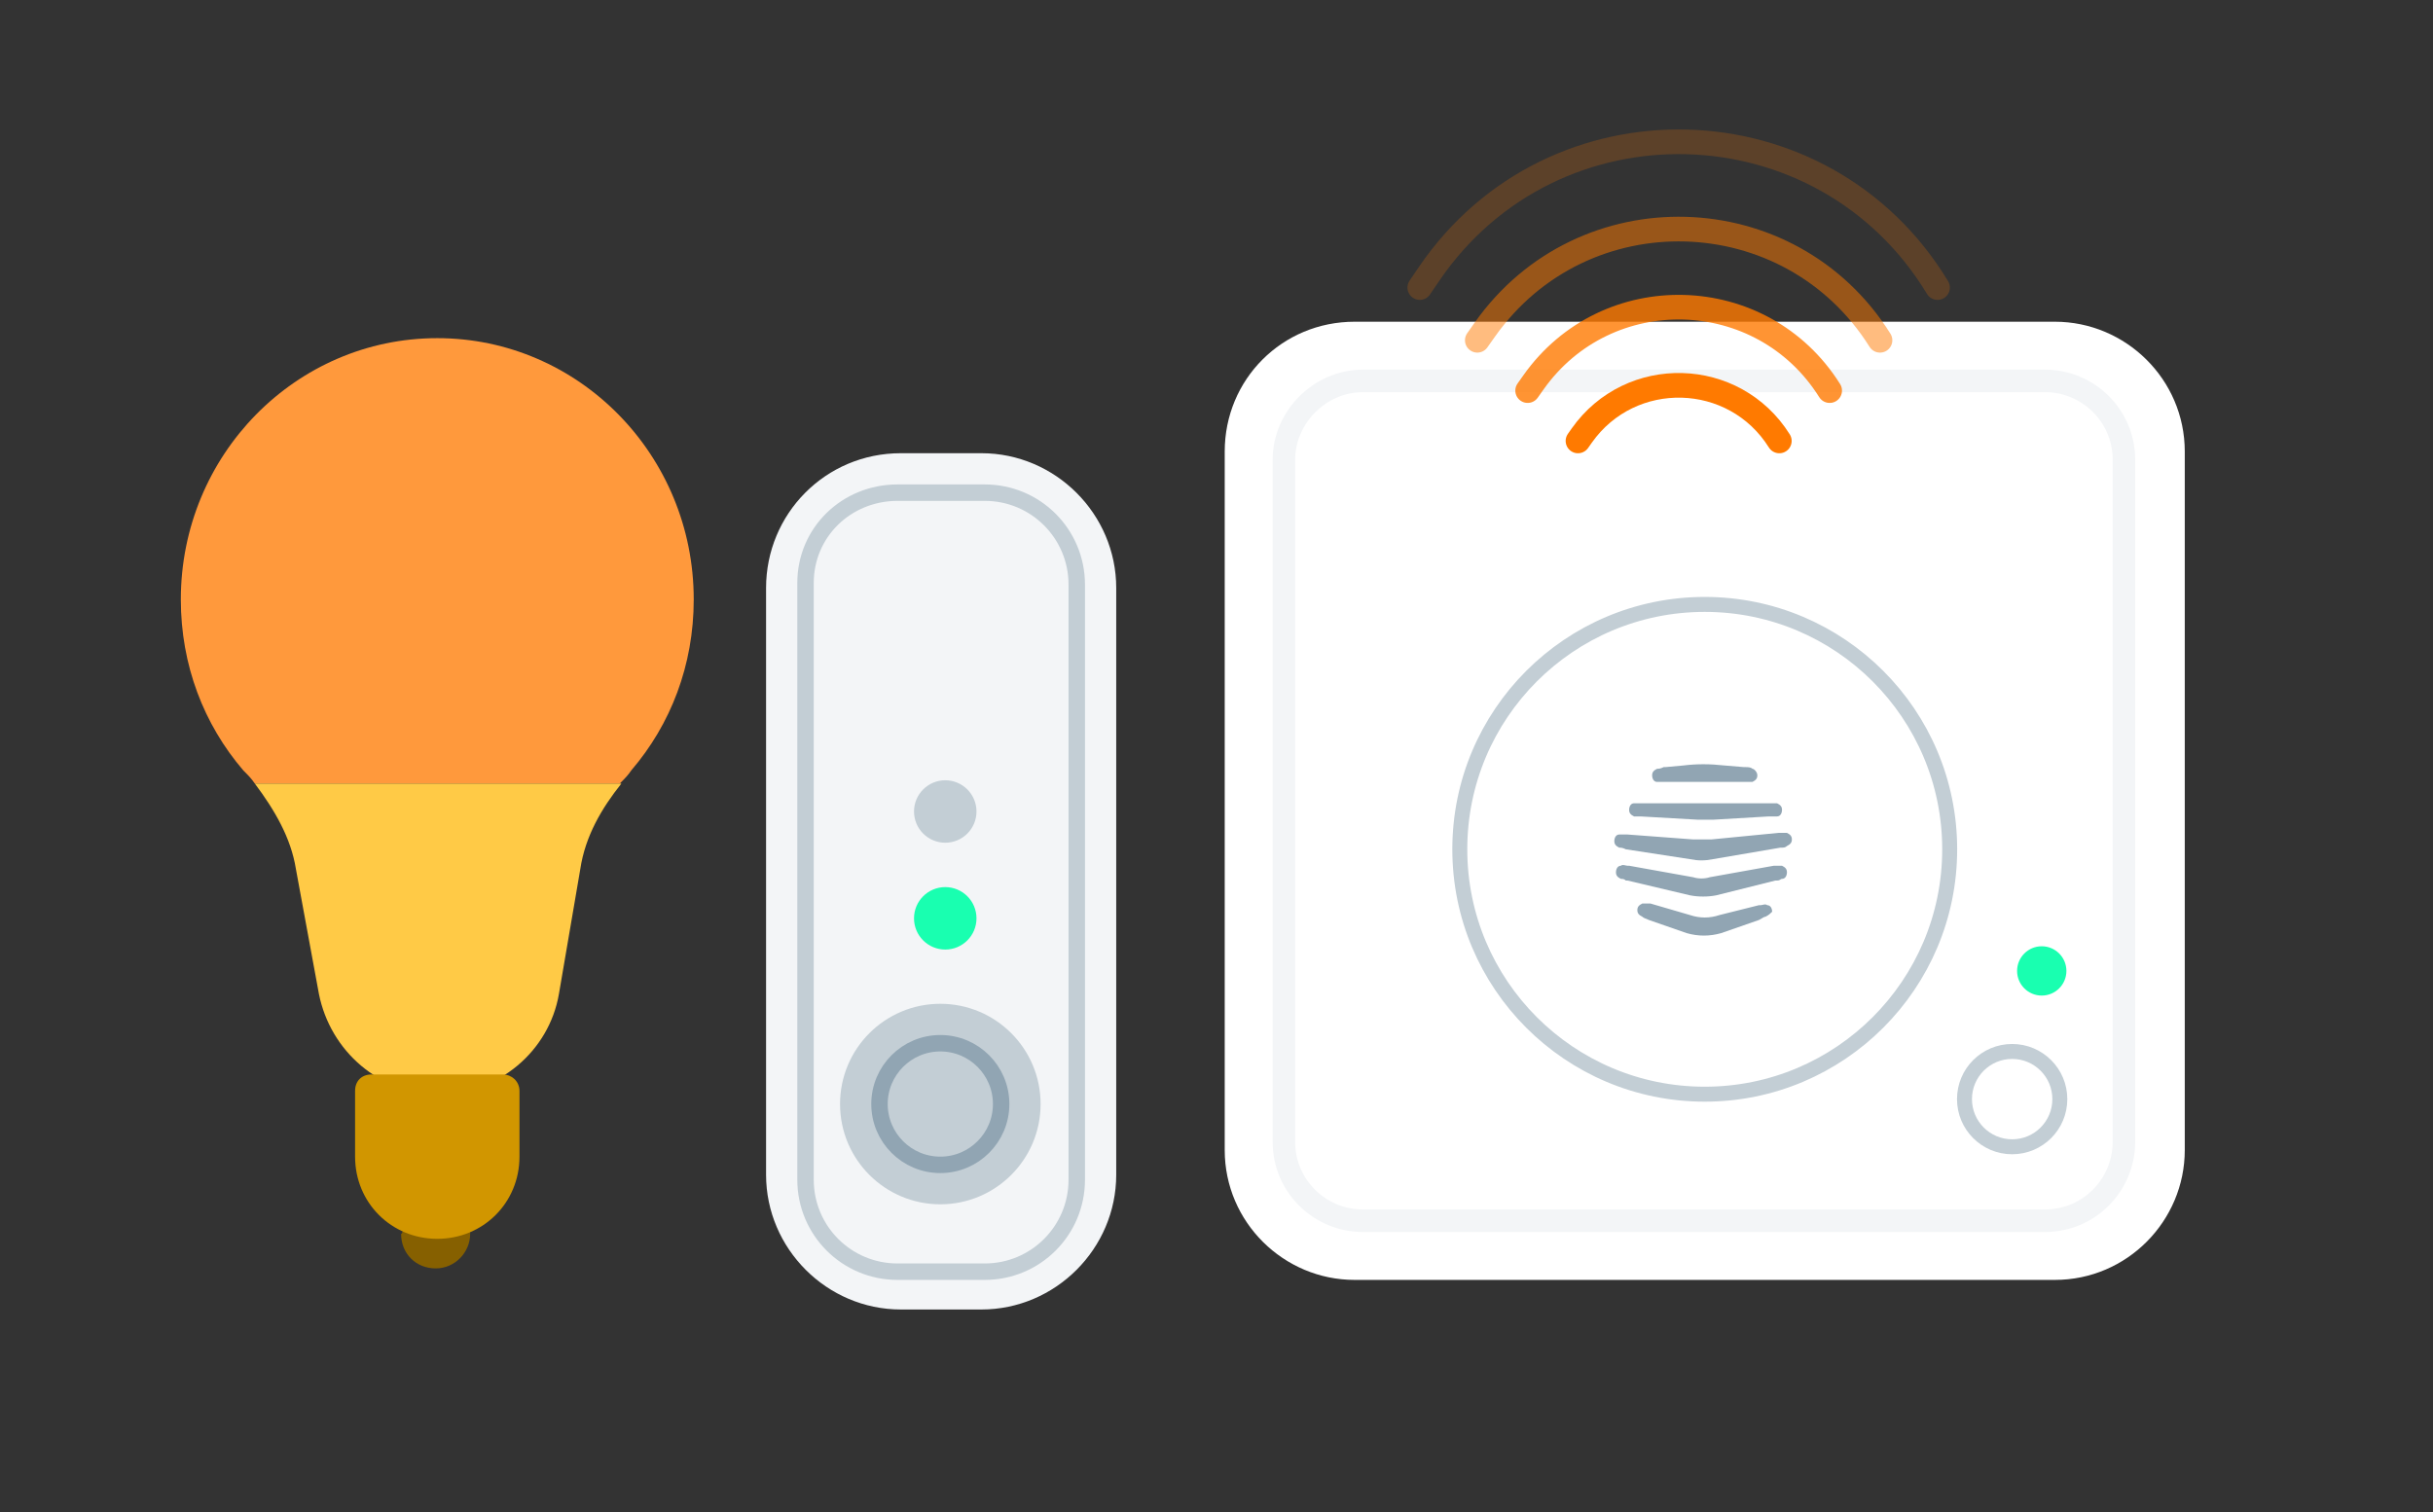 <svg width="148" height="92" viewBox="0 0 148 92" fill="none" xmlns="http://www.w3.org/2000/svg">
<rect x="0" y="0" width="148" height="92" fill="#333333" stroke="none"/>
<g id="smarthome">
<g id="smarthome_2">
<g id="icon">
<g id="Bulb">
<path id="Vector" fill-rule="evenodd" clip-rule="evenodd" d="M42.2 36.475C42.2 40.475 40.8 44.075 38.4 46.875C38.2 47.175 38 47.375 37.7 47.675H15.5C15.3 47.375 15.1 47.175 14.8 46.875C12.4 44.075 11 40.475 11 36.475C11 27.675 18 20.575 26.6 20.575C35.2 20.575 42.2 27.675 42.2 36.475Z" fill="#FF993C"/>
<g id="Group">
<path id="Vector_2" d="M37.8 47.675C36.6 49.175 35.6 50.875 35.3 52.875L34 60.475C33.4 63.975 30.3 66.575 26.7 66.575C23.1 66.575 20.1 63.975 19.4 60.475L18 52.875C17.7 50.975 16.7 49.275 15.5 47.675H37.8Z" fill="#FFCA46"/>
</g>
<path id="Vector_3" d="M24.5 74.775H28.6V75.075C28.6 76.175 27.7 77.175 26.5 77.175C25.3 77.175 24.4 76.275 24.4 75.075C24.5 75.075 24.5 74.775 24.5 74.775Z" fill="#866000"/>
<path id="Vector_4" d="M21.6 66.375C21.6 65.775 22 65.375 22.6 65.375H30.6C31.1 65.375 31.6 65.775 31.6 66.375V70.375C31.6 73.175 29.4 75.375 26.6 75.375C23.8 75.375 21.6 73.175 21.6 70.375V66.375Z" fill="#D19600"/>
</g>
<g id="Hub">
<path id="Vector_5" d="M82.4 19.575H125C129.3 19.575 132.9 23.075 132.9 27.475V69.975C132.9 74.275 129.4 77.875 125 77.875H82.4C78.1 77.875 74.5 74.375 74.5 69.975V27.475C74.5 23.075 78 19.575 82.4 19.575Z" fill="white"/>
<path id="Vector_6" d="M82.9 23.175H124.4C127 23.175 129.2 25.275 129.2 27.975V69.475C129.2 72.075 127.1 74.275 124.4 74.275H82.9C80.3 74.275 78.1 72.175 78.1 69.475V27.975C78.1 25.375 80.3 23.175 82.9 23.175Z" stroke="#F3F5F7" stroke-width="1.37"/>
<path id="Vector_7" d="M124.2 60.575C125.028 60.575 125.7 59.903 125.7 59.075C125.7 58.247 125.028 57.575 124.2 57.575C123.372 57.575 122.7 58.247 122.7 59.075C122.7 59.903 123.372 60.575 124.2 60.575Z" fill="#19FFB0"/>
<path id="Vector_8" fill-rule="evenodd" clip-rule="evenodd" d="M102.4 46.575C103.2 46.475 104 46.475 104.9 46.575L106.1 46.675H106.2C106.3 46.675 106.5 46.675 106.6 46.775C106.7 46.775 106.9 46.975 106.9 47.175C106.9 47.375 106.8 47.475 106.6 47.575C106.5 47.575 106.3 47.575 106.2 47.575H101.2C101.1 47.575 100.9 47.575 100.8 47.575C100.6 47.575 100.5 47.375 100.5 47.175C100.5 46.975 100.6 46.875 100.8 46.775C100.9 46.775 101 46.775 101.2 46.675H101.3L102.4 46.575ZM107.6 49.675C107.8 49.675 107.9 49.675 108.1 49.675C108.3 49.675 108.4 49.475 108.4 49.275C108.4 49.075 108.3 48.975 108.1 48.875C108 48.875 107.8 48.875 107.7 48.875H99.8C99.7 48.875 99.5 48.875 99.4 48.875C99.2 48.875 99.1 49.075 99.1 49.275C99.1 49.475 99.2 49.575 99.4 49.675C99.5 49.675 99.7 49.675 99.8 49.675L103.3 49.875C103.6 49.875 103.9 49.875 104.2 49.875L107.6 49.675ZM108.3 51.575C108.5 51.575 108.6 51.575 108.7 51.475C108.9 51.375 109 51.275 109 51.075C109 50.875 108.9 50.775 108.7 50.675C108.6 50.675 108.4 50.675 108.3 50.675C108.3 50.675 108.3 50.675 108.2 50.675L104.1 51.075C103.8 51.075 103.4 51.075 103 51.075L99 50.775C99 50.775 99 50.775 98.9 50.775C98.8 50.775 98.6 50.775 98.5 50.775C98.3 50.775 98.2 50.975 98.2 51.175C98.2 51.375 98.3 51.475 98.5 51.575C98.6 51.575 98.7 51.575 98.9 51.675L102.8 52.275C103.3 52.375 103.7 52.375 104.2 52.275L108.3 51.575ZM102.8 54.475C103.3 54.575 103.9 54.575 104.4 54.475L108 53.575H108.1C108.3 53.575 108.3 53.475 108.4 53.475C108.6 53.475 108.7 53.275 108.7 53.075C108.7 52.875 108.6 52.775 108.4 52.675C108.3 52.675 108.1 52.675 108 52.675C108 52.675 108 52.675 107.9 52.675L104 53.375C103.7 53.475 103.3 53.475 103 53.375L99.1 52.675C99.1 52.675 99.1 52.675 99 52.675C98.9 52.675 98.7 52.575 98.6 52.675C98.4 52.675 98.3 52.875 98.3 53.075C98.3 53.275 98.4 53.375 98.6 53.475C98.7 53.475 98.8 53.475 98.9 53.575H99L102.8 54.475ZM107.4 55.775C107.3 55.775 107.2 55.875 107 55.975L104.7 56.775C104 56.975 103.3 56.975 102.6 56.775L100.3 55.975C100.1 55.875 100 55.875 99.9 55.775C99.7 55.675 99.6 55.575 99.6 55.375C99.6 55.175 99.7 55.075 99.9 54.975C100 54.975 100.2 54.975 100.3 54.975C100.3 54.975 100.3 54.975 100.4 54.975L102.8 55.675C103.4 55.875 104 55.875 104.6 55.675L107 55.075C107 55.075 107 55.075 107.1 55.075C107.2 55.075 107.4 54.975 107.5 55.075C107.7 55.075 107.8 55.275 107.8 55.475C107.7 55.575 107.6 55.675 107.4 55.775Z" fill="#91A5B3"/>
<path id="Vector_9" d="M103.7 66.575C111.929 66.575 118.6 59.904 118.6 51.675C118.6 43.446 111.929 36.775 103.7 36.775C95.471 36.775 88.8 43.446 88.8 51.675C88.8 59.904 95.471 66.575 103.7 66.575Z" stroke="#C3CED5" stroke-width="0.91"/>
<path id="Vector_10" d="M122.4 69.775C124.002 69.775 125.3 68.477 125.3 66.875C125.3 65.273 124.002 63.975 122.4 63.975C120.798 63.975 119.5 65.273 119.5 66.875C119.5 68.477 120.798 69.775 122.4 69.775Z" stroke="#C3CED5" stroke-width="0.91"/>
</g>
<g id="Signal">
<path id="Vector_11" d="M95.989 26.828L96.219 26.502C99.193 22.289 105.497 22.46 108.237 26.828" stroke="#FF7A00" stroke-width="1.5" stroke-linecap="round"/>
<path id="Vector_12" opacity="0.8" d="M92.927 23.766L93.273 23.276C97.733 16.957 107.188 17.214 111.299 23.766" stroke="#FF7A00" stroke-width="1.5" stroke-linecap="round"/>
<path id="Vector_13" opacity="0.5" d="M89.865 20.704L90.326 20.051C96.273 11.626 108.88 11.968 114.361 20.704" stroke="#FF7A00" stroke-width="1.5" stroke-linecap="round"/>
<path id="Vector_14" opacity="0.2" d="M86.366 17.496L86.929 16.668C94.465 5.598 110.928 6.038 117.861 17.496" stroke="#FF7A00" stroke-width="1.5" stroke-linecap="round"/>
</g>
<g id="MotionSensor">
<path id="Vector_15" d="M54.8 27.575H59.7C64.2 27.575 67.9 31.275 67.9 35.775V71.475C67.9 75.975 64.2 79.675 59.7 79.675H54.8C50.3 79.675 46.6 75.975 46.6 71.475V35.775C46.6 31.275 50.2 27.575 54.8 27.575Z" fill="#F3F5F7"/>
<path id="Vector_16" d="M54.6 29.975H59.9C63 29.975 65.5 32.475 65.5 35.575V71.775C65.5 74.875 63 77.375 59.9 77.375H54.6C51.5 77.375 49 74.875 49 71.775V35.475C49 32.375 51.5 29.975 54.6 29.975Z" fill="#F3F5F7" stroke="#C3CED5"/>
<path id="Vector_17" d="M57.2 73.275C60.569 73.275 63.3 70.544 63.3 67.175C63.3 63.806 60.569 61.075 57.2 61.075C53.831 61.075 51.1 63.806 51.1 67.175C51.1 70.544 53.831 73.275 57.2 73.275Z" fill="#C3CED5"/>
<path id="Vector_18" d="M57.2 70.875C59.243 70.875 60.9 69.218 60.9 67.175C60.9 65.132 59.243 63.475 57.2 63.475C55.157 63.475 53.5 65.132 53.5 67.175C53.5 69.218 55.157 70.875 57.2 70.875Z" fill="#C3CED5" stroke="#91A5B3"/>
<path id="Vector_19" d="M57.5 57.775C58.549 57.775 59.4 56.924 59.4 55.875C59.4 54.826 58.549 53.975 57.5 53.975C56.451 53.975 55.6 54.826 55.6 55.875C55.6 56.924 56.451 57.775 57.5 57.775Z" fill="#19FFB0"/>
<path id="Vector_20" d="M57.5 51.275C58.549 51.275 59.4 50.424 59.4 49.375C59.4 48.326 58.549 47.475 57.5 47.475C56.451 47.475 55.6 48.326 55.6 49.375C55.6 50.424 56.451 51.275 57.5 51.275Z" fill="#C3CED5"/>
</g>
</g>
</g>
</g>
</svg>
